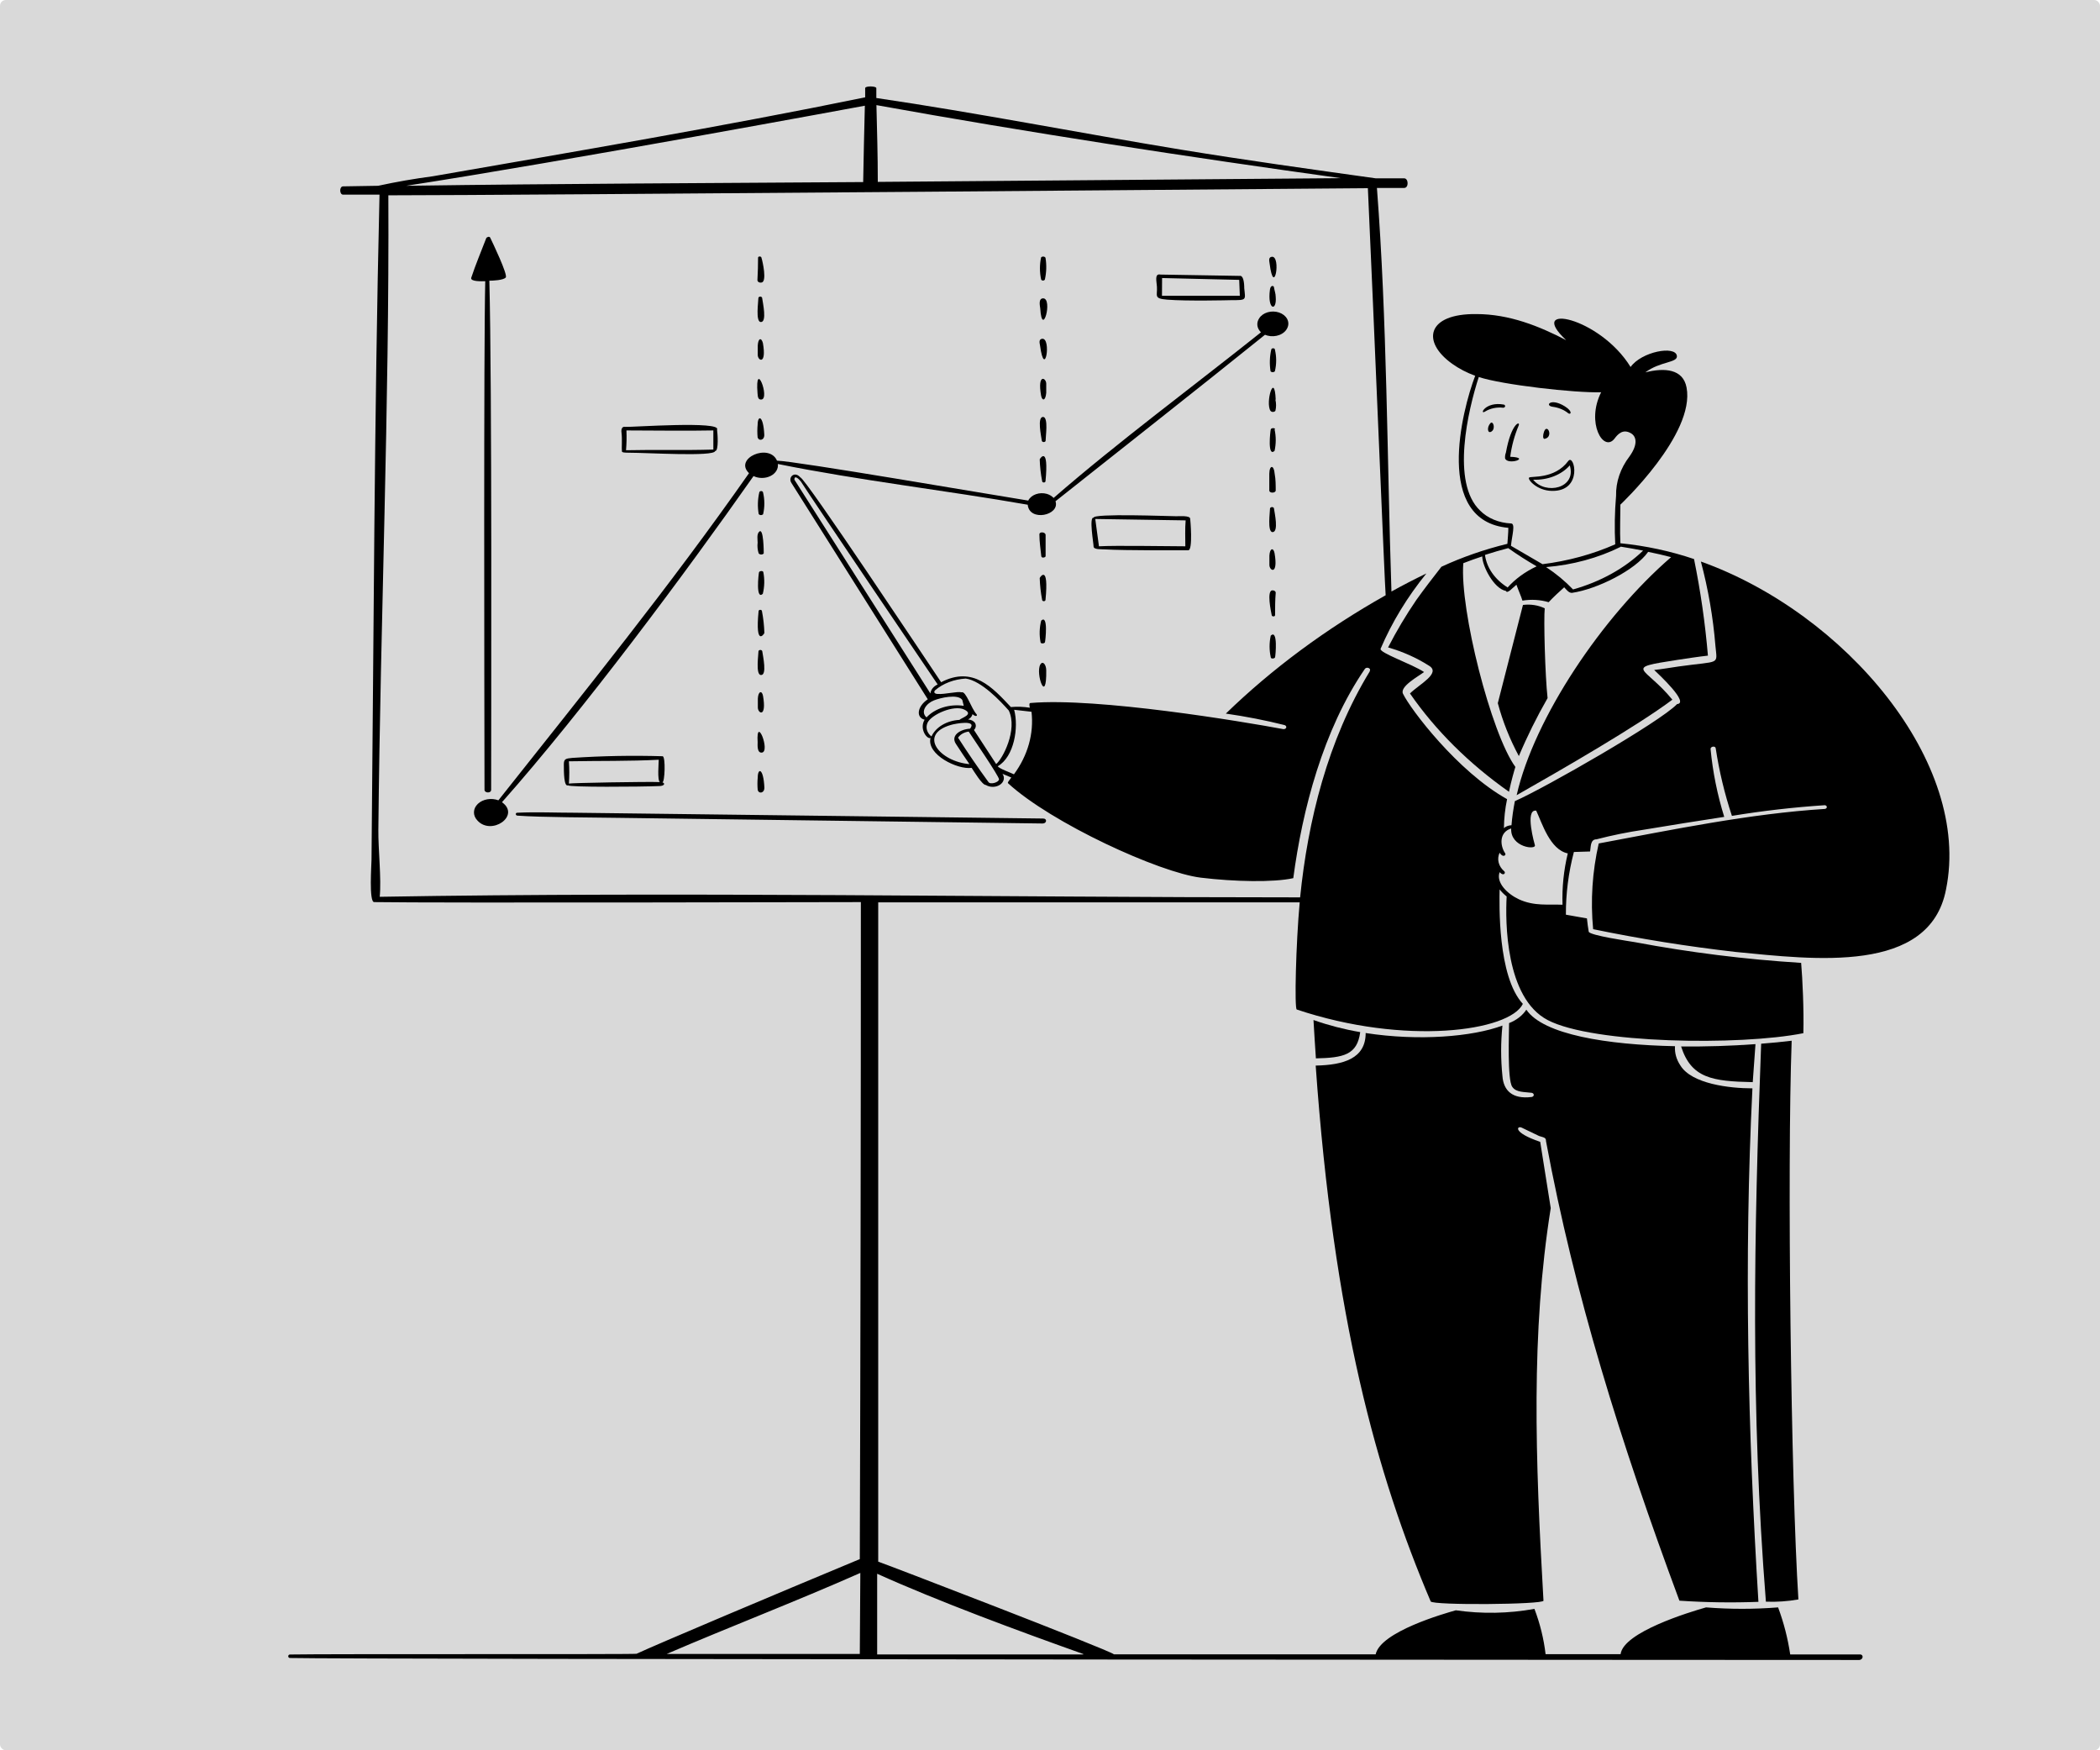 <svg width="720" height="600" viewBox="0 0 720 600" fill="none" xmlns="http://www.w3.org/2000/svg">
<rect width="720" height="600" rx="2" fill="#D9D9D9"/>
<path d="M437.386 136.993C436.989 127.17 433.779 137.93 435.583 140.826C435.646 140.914 435.731 140.991 435.833 141.053C435.935 141.115 436.051 141.16 436.175 141.186C436.299 141.213 436.428 141.22 436.556 141.207C436.683 141.193 436.806 141.16 436.917 141.11C437.063 141.037 437.186 140.94 437.278 140.826C437.584 139.56 437.584 138.259 437.278 136.993H437.386ZM403.261 176.967C400.844 176.967 374.8 175.917 374.944 177.478C373.321 177.109 374.944 186.279 374.944 187.358C374.944 188.437 377.722 188.267 378.551 188.324C385.766 188.749 405.75 188.636 407.41 188.636C409.069 188.636 408.095 177.847 408.059 177.819C408.023 176.627 404.127 176.996 403.261 176.967ZM406.4 187.273C400.231 187.273 382.628 186.932 376.784 187.273C376.351 184.15 375.918 181.027 375.521 177.904L406.508 178.387C406.255 181.339 406.4 184.32 406.4 187.273ZM357.954 191.077C358.092 191.065 358.221 191.016 358.319 190.939C358.417 190.862 358.479 190.76 358.495 190.652V183.412C358.495 182.333 356.294 182.134 356.366 183.242C356.366 185.74 356.763 188.21 357.016 190.68C357.018 190.765 357.05 190.848 357.106 190.921C357.163 190.993 357.243 191.053 357.338 191.093C357.433 191.133 357.54 191.153 357.648 191.15C357.757 191.148 357.862 191.123 357.954 191.077ZM436.015 173.844C435.875 173.86 435.744 173.909 435.641 173.985C435.538 174.061 435.467 174.161 435.438 174.27C435.438 175.463 434.464 182.276 436.268 182.418C438.504 182.418 436.989 175.803 436.773 174.213C436.73 174.087 436.628 173.979 436.487 173.91C436.347 173.842 436.178 173.818 436.015 173.844ZM436.989 189.63C436.629 187.671 435.366 187.813 435.222 190.481V193.661C435.222 195.705 438.324 197.323 436.989 189.63ZM436.196 202.377C434.248 202.519 435.763 209.588 436.015 210.894C436.015 211.377 437.134 211.49 437.17 210.894C437.17 208.339 437.17 205.784 437.386 203.229C437.393 203.108 437.366 202.988 437.307 202.876C437.248 202.764 437.158 202.664 437.045 202.583C436.931 202.502 436.796 202.441 436.65 202.406C436.503 202.37 436.348 202.36 436.196 202.377ZM437.17 147.185C437.17 146.589 435.835 146.674 435.691 147.185C435.547 147.696 434.464 156.838 436.989 154.567C437.532 152.115 437.532 149.609 436.989 147.157L437.17 147.185ZM435.186 162.403V168.081C435.186 169.217 437.458 169.046 437.386 168.081C437.386 166.207 437.386 164.333 437.025 162.403C436.809 159.393 435.258 159.223 435.186 162.403ZM435.691 217.878C435.149 220.339 435.149 222.856 435.691 225.317C435.691 225.941 437.025 225.828 437.17 225.317C437.314 224.806 438.216 215.607 435.691 217.878ZM532.294 139.435C534.342 139.698 536.227 140.475 537.669 141.649C538.463 142.302 539.473 141.167 536.515 139.293C531.609 136.255 529.553 139.037 532.294 139.435ZM529.661 150.422C532.871 149.712 530.202 144.46 529.228 148.52C529.12 148.86 528.795 150.621 529.661 150.422ZM532.114 168.28C542.936 168.45 539.725 155.22 537.669 158.059C532.907 164.447 524.827 163.084 524.25 163.737C523.673 164.39 527.027 168.223 532.114 168.28ZM538.21 159.535C540.627 167.371 529.913 169.784 525.657 164.447C528.107 164.536 530.546 164.131 532.742 163.272C534.939 162.412 536.821 161.126 538.21 159.535ZM436.737 127.511C436.879 127.459 437.002 127.381 437.098 127.283C437.693 124.807 437.693 122.265 437.098 119.788C437.098 119.334 436.052 119.192 435.871 119.788C435.307 122.262 435.222 124.789 435.619 127.283C435.737 127.423 435.916 127.523 436.123 127.565C436.329 127.607 436.548 127.588 436.737 127.511ZM516.025 157.094C516.747 159.649 525.26 156.867 517.793 156.583C518.262 152.913 519.242 149.295 520.715 145.794C521.292 144.261 518.154 144.942 516.314 155.135C516.073 155.769 515.975 156.432 516.025 157.094ZM356.475 198.147C356.551 200.656 356.828 203.16 357.304 205.642C357.304 205.762 357.365 205.878 357.473 205.963C357.582 206.048 357.728 206.096 357.881 206.096C358.035 206.096 358.181 206.048 358.29 205.963C358.398 205.878 358.459 205.762 358.459 205.642C359.685 193.008 356.475 197.976 356.475 198.147ZM511.011 145.056C509.712 146.419 509.965 148.889 511.408 147.895C512.851 146.901 511.913 144.091 511.011 145.056ZM356.691 227.787C354.923 230.853 358.892 241.982 358.711 229.746C358.675 227.787 357.521 226.396 356.691 227.787ZM356.763 220.15C356.763 220.746 358.134 220.661 358.278 220.15C358.423 219.639 359.469 210.497 356.98 212.74C356.366 215.191 356.293 217.707 356.763 220.178V220.15Z" fill="black"/>
<path d="M497.881 124.7C500.234 126.379 502.897 127.767 505.781 128.816C501.235 140.655 491.568 178.67 517.144 180.942C517.144 182.759 516.927 184.576 516.819 186.421C508.919 188.345 501.329 190.984 494.201 194.285C491.279 198.033 488.357 201.809 485.616 205.642C482.004 210.929 478.764 216.37 475.912 221.938C480.984 223.398 485.713 225.508 489.908 228.184C494.237 230.739 486.518 234.629 483.415 237.723C492.197 250.402 503.679 261.801 517.36 271.423C518.19 267.505 519.164 264.155 519.56 262.906C511.264 251.549 500.442 208.963 501.704 193.064C503.869 192.213 506.033 191.446 508.197 190.736C508.197 193.973 512.129 201.78 516.314 202.575C516.783 203.711 518.659 201.44 519.921 200.446C520.606 202.405 521.544 204.421 521.977 205.897C524.975 205.392 528.094 205.579 530.959 206.437C532.475 204.79 535.036 202.433 536.298 201.326C536.911 201.979 537.922 203.37 539.004 203.228C547.625 201.951 560.647 195.478 565.084 189.175C567.754 189.714 570.351 190.311 572.948 190.992C549.393 211.32 526.054 246.042 519.993 272.587C535.577 263.729 561.225 248.966 573.381 239.852C563.966 228.297 556.102 229.149 575.004 226.225C578.612 225.685 582.039 225.146 585.574 224.749C584.636 213.657 583.049 202.623 580.812 191.645C572.757 188.921 564.258 187.096 555.561 186.222C555.345 181.822 555.561 177.393 555.561 172.992C555.561 172.992 581.281 148.832 578.251 132.848C577.061 126.46 570.712 125.977 564.11 127.652C569.197 123.819 575.293 124.416 574.932 121.974C574.391 118.368 562.812 120.526 559.06 125.807C548.419 108.517 522.987 103.605 536.984 116.608C527.785 111.839 517.504 107.665 506.177 107.665C489.259 107.466 487.239 117.091 497.881 124.7ZM516.855 201.355C514.695 199.995 512.899 198.311 511.574 196.401C510.249 194.49 509.42 192.391 509.135 190.225C511.769 189.374 514.402 188.607 517.107 187.897C520.216 190.109 523.467 192.194 526.847 194.143C522.898 195.992 519.492 198.479 516.855 201.44V201.355ZM555.633 187.386C558.231 187.812 560.792 188.238 563.353 188.749C557.036 194.827 548.728 199.431 539.328 202.064C536.632 199.24 533.533 196.668 530.094 194.399C539.168 193.659 547.906 191.289 555.633 187.471V187.386ZM507.007 129.242C515.087 131.911 539.978 134.75 548.96 134.466C543.693 144.971 549.79 155.22 553.541 150.365C554.587 148.974 556.391 146.788 559.313 148.605C561.008 149.683 561.657 152.295 558.7 156.44C555.573 160.523 553.973 165.217 554.082 169.983C553.607 175.511 553.511 181.055 553.794 186.591C546.062 190.005 537.623 192.312 528.867 193.405L518.045 187.102C518.406 183.497 519.669 179.437 518.045 179.437C515.986 179.341 513.977 178.898 512.154 178.139C510.331 177.38 508.736 176.322 507.476 175.036C497.412 165.525 503.364 140.485 507.007 129.242Z" fill="black"/>
<path d="M509.207 141.053C510.076 140.518 511.074 140.128 512.141 139.909C513.208 139.689 514.321 139.643 515.412 139.775C515.567 139.76 515.713 139.706 515.826 139.62C515.939 139.534 516.013 139.422 516.037 139.3C516.062 139.178 516.035 139.053 515.961 138.944C515.887 138.835 515.77 138.748 515.628 138.696C509.135 137.504 507.079 142.444 509.207 141.053ZM522.157 207.373C519.271 218.578 516.398 229.802 513.536 241.045C515.193 247.261 517.609 253.336 520.75 259.187C523.593 252.432 526.88 245.799 530.598 239.313C529.733 231.42 529.228 212.143 529.624 208.537C527.397 207.45 524.743 207.037 522.157 207.373ZM261.061 136.964C264.091 136.652 258.789 122.769 259.727 134.863C259.835 135.602 259.727 137.106 261.061 136.964ZM259.763 254.417C259.763 255.269 259.474 258.164 261.206 257.994C264.236 257.682 259.186 244.878 259.763 254.417ZM261.602 168.734C261.568 168.622 261.487 168.523 261.373 168.452C261.258 168.381 261.117 168.342 260.971 168.342C260.825 168.342 260.684 168.381 260.569 168.452C260.455 168.523 260.374 168.622 260.34 168.734C259.769 171.198 259.696 173.718 260.123 176.2C260.224 176.362 260.402 176.485 260.619 176.544C260.835 176.602 261.072 176.591 261.278 176.513C261.413 176.453 261.535 176.376 261.638 176.286C262.213 173.788 262.201 171.228 261.602 168.734ZM259.871 270.94C260.087 272.104 262.143 272.019 262.071 269.918C261.747 263.275 259.835 263.161 259.799 266.455C259.655 267.948 259.655 269.447 259.799 270.94H259.871ZM259.763 186.024C259.612 187.261 259.734 188.51 260.123 189.714C260.265 189.888 260.484 190.014 260.738 190.067C260.992 190.119 261.262 190.095 261.494 189.998L261.855 189.714C261.855 189.43 261.855 180.487 260.232 182.333C259.402 183.213 259.763 184.973 259.763 186.024ZM261.35 223.244C261.337 223.176 261.307 223.112 261.261 223.053C261.216 222.995 261.156 222.945 261.085 222.905C261.015 222.865 260.935 222.837 260.85 222.822C260.765 222.807 260.678 222.806 260.592 222.818C260.454 222.83 260.325 222.879 260.227 222.956C260.129 223.034 260.067 223.135 260.051 223.244C260.051 224.436 259.041 231.25 260.845 231.392C263.081 231.619 261.566 224.862 261.35 223.244ZM261.242 209.503C261.242 209.382 261.181 209.267 261.073 209.181C260.964 209.096 260.818 209.048 260.665 209.048C260.511 209.048 260.365 209.096 260.256 209.181C260.148 209.267 260.087 209.382 260.087 209.503C258.861 222.165 262.071 217.168 262.071 216.998C261.997 214.488 261.719 211.985 261.242 209.503ZM261.711 196.187C261.711 195.563 260.376 195.676 260.232 196.187C260.087 196.698 259.041 205.84 261.53 203.569C262.133 201.116 262.194 198.6 261.711 196.131V196.187ZM259.835 239.455V242.55C259.835 244.594 262.937 246.212 261.602 238.518C261.242 236.644 259.979 236.871 259.835 239.455ZM466.352 353.813C460.846 352.87 455.479 351.481 450.336 349.668C450.589 354.154 450.877 358.497 451.166 362.813C460.689 362.614 465.306 361.592 466.352 353.87V353.813ZM600.941 370.961L601.878 357.929C593.401 358.549 584.888 358.815 576.375 358.724C579.874 369.626 587.089 370.677 600.941 370.961ZM616.596 548.289C614.035 508.372 612.7 400.402 614.288 356.765C611.041 357.163 607.506 357.504 603.826 357.788C601.337 423.086 600.219 482.991 605.45 549.056C609.192 549.199 612.942 548.941 616.596 548.289ZM357.665 280.593L196.996 278.606C190.503 278.606 183.901 278.293 177.372 278.606C176.615 278.606 176.723 279.543 177.372 279.599C185.344 280.196 203.597 280.224 212.579 280.366L357.484 282.297C358.891 282.297 359.108 280.593 357.665 280.593Z" fill="black"/>
<path d="M575.798 548.715C584.807 549.322 593.857 549.454 602.889 549.113C599.281 490.514 597.911 431.887 600.832 373.09C592.969 373.09 579.982 371.557 576.122 365.226C574.764 363.202 574.128 360.925 574.283 358.639C551.016 358.157 529.155 354.693 523.312 346.119C522.019 348.112 519.944 349.725 517.396 350.718C517.396 354.068 516.746 370.024 518.478 372.551C519.813 374.567 522.771 374.283 525.187 374.623C525.426 374.676 525.629 374.802 525.751 374.972C525.872 375.142 525.903 375.344 525.837 375.532C525.79 375.652 525.707 375.762 525.593 375.851C525.48 375.94 525.341 376.006 525.187 376.043C518.478 376.895 515.484 373.8 515.123 368.888C514.528 363.125 514.528 357.333 515.123 351.57C504.806 355.403 486.481 356.936 468.228 354.125C468.228 362.87 460.689 365.084 451.094 365.283C457.226 451.96 471.944 505.334 490.521 548.971C491.135 550.362 529.264 550.05 529.192 548.715C526.378 499.826 524.863 456.928 531.681 414.143L528.073 391.431C518.334 388.137 520.137 385.752 521.761 386.576L527.677 389.415C529.011 389.898 530.129 389.841 530.057 391.175C539.833 443.84 555.525 494.12 575.798 548.715ZM227.225 259.243C216.879 258.93 206.518 259.12 196.202 259.811C193.894 260.01 193.316 260.209 193.316 262.026C193.316 264.581 193.316 269.89 194.795 269.209C195.012 269.89 219.253 269.748 225.962 269.464C227.802 269.464 228.163 268.527 227.117 268.186C227.946 268.101 228.235 259.584 227.225 259.243ZM195.048 268.612C195.228 266.069 195.228 263.519 195.048 260.975C205.04 260.776 216.151 260.975 225.854 260.436C225.854 261.486 225.313 267.533 226.251 268.101C222.391 267.903 195.661 268.385 195.048 268.612Z" fill="black"/>
<path d="M583.157 192.497C585.682 201.988 587.345 211.608 588.136 221.285C588.749 228.184 590.047 226.424 575.546 228.468C572.732 228.865 569.955 229.376 567.141 229.66C568.692 231.137 579.334 241.017 575.005 241.357C569.161 247.49 529.661 270.117 519.381 274.631C518.839 277.47 518.443 280.111 518.226 282.893C517.73 282.909 517.243 283.005 516.796 283.176C516.349 283.347 515.952 283.589 515.629 283.887C515.665 280.557 516.027 277.235 516.711 273.95C499.757 264.496 483.632 243.174 481.035 237.837C479.809 235.338 486.266 231.903 488.25 230.37C483.921 227.531 472.81 223.783 473.351 222.392C477.23 213.32 482.5 204.654 489.043 196.585C484.967 198.546 480.973 200.61 477.067 202.774C475.552 157.065 475.588 109.937 472.089 64.426H481.432C483.055 64.426 482.947 61.133 481.432 61.133H471.692C449.363 58.01 427.034 54.915 404.813 51.281C370.219 45.603 335.012 38.676 300.454 33.594V30.215C300.454 29.477 296.63 29.392 296.63 30.215V33.367C247.535 43.417 197.826 51.821 148.406 60.423C142.086 61.254 135.825 62.344 129.649 63.688L117.636 63.887C116.302 63.887 116.338 66.726 117.636 66.726H130.117C128.314 142.756 128.133 218.73 127.376 294.704C127.376 296.35 126.438 309.24 128.278 309.24C149.056 309.58 295.151 309.24 295.151 309.24C295.151 384.305 295.031 459.379 294.79 534.463C265.391 546.7 224.989 563.763 218.244 566.914C217.017 567.169 112.802 566.914 99.419 567.169C98.626 567.169 98.626 568.362 99.419 568.362C116.915 568.845 637.375 569.043 637.375 569.043C638.818 569.043 639.107 567.141 637.664 567.141H613.783C612.979 561.684 611.591 556.289 609.635 551.015C601.419 551.668 593.141 551.668 584.925 551.015C579.189 552.633 556.536 559.532 555.634 567.056H529.914C529.298 561.792 528.018 556.59 526.09 551.526C517.245 553.137 508.073 553.301 499.144 552.009C495.284 553.088 473.279 559.362 471.656 567.113H381.943C379.778 565.409 302.402 535.684 301.103 535.343V309.325H445.611C444.313 323.52 443.772 345.778 444.601 346.062C481.793 358.526 517.577 353.529 522.122 344.132C513.392 334.678 514.078 309.609 514.15 304.896C514.842 305.767 515.653 306.576 516.567 307.309C516.098 315.826 516.098 342.116 530.671 349.696C546.111 357.759 596.468 358.526 618.293 354.182C618.509 346.062 618.004 335.558 617.535 330.078C598.344 328.877 579.3 326.504 560.576 322.981C558.592 322.64 544.92 320.653 544.704 319.375C544.487 318.098 544.235 316.366 544.091 314.833L536.876 313.555C536.846 306.336 537.765 299.134 539.617 292.063L545.173 291.893C545.461 290.417 545.173 287.719 547.373 287.719C552.685 286.34 558.108 285.24 563.606 284.426C572.817 282.893 582.003 281.426 591.166 280.026C588.793 272.38 587.225 264.593 586.476 256.745C586.476 255.837 588.136 255.609 588.244 256.518C589.426 264.33 591.282 272.071 593.799 279.685C604.324 277.955 614.973 276.732 625.688 276.022C625.874 276.053 626.04 276.134 626.16 276.25C626.28 276.366 626.345 276.512 626.345 276.661C626.345 276.811 626.28 276.956 626.16 277.072C626.04 277.189 625.874 277.269 625.688 277.3C599.931 278.918 573.382 284.426 548.131 289.139C545.926 298.832 545.284 308.704 546.219 318.523C562.3 321.847 578.607 324.453 595.062 326.331C621.9 328.914 661.616 334.053 667.207 304.896C676.081 261.43 632.613 210.156 583.157 192.497ZM294.79 566.971H228.597C250.565 557.517 272.786 549.028 294.971 539.205L294.79 566.971ZM459.68 61.076L300.959 62.354C300.959 53.127 300.706 45.319 300.49 36.035C351.894 45.319 407.518 53.837 459.68 61.076ZM296.522 36.234C296.306 45.433 296.089 53.269 295.945 62.41C242.665 62.808 192.56 62.922 139.28 63.688C192.848 55.455 296.522 36.234 296.522 36.234ZM371.409 567.141H300.742V539.488C321.701 548.943 349.188 559.106 371.409 566.999V567.141ZM469.636 230.143C455.207 253.764 448.389 281.473 445.756 307.621C341.144 307.621 234.513 305.634 130.19 307.423C130.803 301.262 129.649 291.098 129.721 284.483C130.442 211.859 133.508 139.69 133.148 66.953C176.002 66.953 468.987 64.511 468.987 64.511C470.971 107.552 474.83 202.008 475.083 204.052C454.593 215.584 436.163 229.229 420.288 244.622C427.11 245.596 433.846 246.914 440.453 248.569C440.674 248.644 440.849 248.783 440.943 248.958C441.037 249.132 441.043 249.328 440.958 249.505C440.877 249.663 440.727 249.793 440.535 249.871C440.343 249.95 440.122 249.971 439.912 249.931C426.24 247.376 376.207 239.029 353.337 240.988C352.796 240.988 352.904 241.726 353.084 242.607C350.949 242.263 348.757 242.186 346.591 242.379C340.278 235.679 333.605 228.184 322.675 233.862C317.805 226.651 276.033 163.765 274.409 163.652C272.389 161.324 270.044 163.652 271.379 165.611L318.094 239.711C314.486 242.152 313.945 245.928 317.011 246.723C315.136 249.789 317.733 253.423 319.031 252.998C317.625 258.676 328.338 263.928 333.136 263.218C333.785 264.183 336.743 269.152 338.006 269.095C338.701 269.524 339.563 269.75 340.445 269.735C341.328 269.721 342.177 269.466 342.849 269.015C343.52 268.563 343.972 267.943 344.128 267.259C344.284 266.575 344.135 265.869 343.705 265.262L346.735 266.54C345.87 267.676 345.365 268.272 345.617 268.499C360.515 282.183 397.526 299.133 411.703 300.864C423.174 302.255 436.665 302.539 443.411 301.035C446.513 277.669 453.62 250.215 467.941 229.32C467.994 229.232 468.07 229.153 468.163 229.088C468.256 229.023 468.364 228.973 468.481 228.942C468.599 228.91 468.723 228.897 468.847 228.903C468.971 228.91 469.092 228.935 469.203 228.979C469.32 229.021 469.424 229.082 469.51 229.157C469.595 229.232 469.66 229.32 469.701 229.416C469.742 229.512 469.757 229.613 469.746 229.714C469.734 229.815 469.697 229.912 469.636 230.001V230.143ZM334.29 247.83C334.059 247.486 333.718 247.195 333.301 246.986C332.883 246.777 332.404 246.657 331.909 246.638C332.313 246.439 332.657 246.173 332.919 245.859C333.18 245.546 333.353 245.192 333.425 244.821C334.795 245.985 335.192 245.218 334.795 244.821C332.92 242.692 331.188 236.786 329.673 237.326C328.266 236.928 323.937 238.064 321.557 237.894C320.619 237.894 319.897 237.411 320.619 236.616C323.343 234.279 327.097 232.848 331.116 232.613C336.455 233.351 343.056 240.392 345.87 243.572C349.008 250.158 343.705 260.237 341.541 261.912L333.93 250.244C334.266 249.907 334.478 249.503 334.542 249.077C334.605 248.651 334.518 248.22 334.29 247.83ZM318.995 237.723L272.353 164.418C272.353 162.715 273.904 164.191 274.59 165.071C278.63 171.459 321.484 234.629 321.484 234.629C320.783 234.948 320.19 235.396 319.756 235.935C319.323 236.474 319.062 237.088 318.995 237.723ZM320.186 240.108C322.314 239.228 328.41 237.78 329.925 239.938C330.106 240.619 330.286 241.272 330.431 241.954C328.043 241.607 325.579 241.796 323.321 242.499C321.063 243.202 319.102 244.39 317.661 245.928C315.46 243.941 317.625 241.102 320.186 240.108ZM318.021 247.745C319.356 244.906 327.076 241.556 330.575 243.231C334.074 244.906 329.601 246.07 328.952 246.78C326.825 246.893 324.786 247.49 323.083 248.498C321.38 249.506 320.085 250.882 319.356 252.458C318.586 251.855 318.051 251.09 317.814 250.255C317.578 249.42 317.65 248.549 318.021 247.745ZM325.994 248.512C327.509 248.058 335.12 246.61 332.595 249.789C328.988 250.045 325.921 252.203 327.725 254.985C329.24 257.313 330.791 259.641 332.378 261.941C322.17 261.061 314.631 251.834 325.994 248.512ZM328.519 252.827C328.882 252.292 329.396 251.83 330.021 251.476C330.646 251.122 331.366 250.885 332.126 250.783C333.461 252.827 342.515 266.086 342.515 267.136C342.515 268.187 339.557 269.067 338.908 268.101C335.252 263.086 331.765 257.994 328.446 252.827H328.519ZM342.118 262.65C347.709 259.414 349.333 249.392 347.709 243.316L353.661 243.998C354.516 251.461 352.412 258.949 347.637 265.433C346.483 264.865 342.587 263.502 342.046 262.65H342.118ZM535.794 310.148C530.924 309.921 526.018 310.716 520.751 308.274C516.855 306.457 512.851 302.596 514.15 298.991C515.593 300.524 516.314 299.189 515.773 298.707C514.786 297.861 514.112 296.818 513.826 295.691C513.539 294.565 513.652 293.398 514.15 292.319C515.34 294.221 516.495 293.114 516.062 292.517C514.294 289.934 513.897 285.306 518.118 284C517.793 290.53 526.884 291.467 526.234 289.678C526.234 289.678 522.627 277.272 526.703 277.896C528.687 282.098 531.393 291.268 537.525 292.546C536.128 298.346 535.524 304.247 535.722 310.148H535.794Z" fill="black"/>
<path d="M172.105 275C199.809 243.771 235.197 196.216 258.356 163.198C259.23 163.623 260.239 163.846 261.266 163.842C262.294 163.838 263.3 163.607 264.168 163.175C265.037 162.743 265.734 162.127 266.18 161.398C266.625 160.669 266.802 159.857 266.689 159.053C294.753 164.731 324.009 168.052 352.362 173.021C352.903 178.955 363.508 176.683 361.885 171.828C385.405 153.147 410.728 133.274 433.706 114.763L434.572 115.047C435.926 115.399 437.402 115.316 438.678 114.816C439.955 114.316 440.93 113.44 441.39 112.378C441.86 111.381 441.825 110.28 441.292 109.303C440.76 108.326 439.77 107.547 438.529 107.128C437.287 106.709 435.888 106.681 434.622 107.05C433.355 107.42 432.317 108.158 431.722 109.113C431.211 109.871 430.996 110.732 431.105 111.585C431.215 112.439 431.643 113.249 432.336 113.911C409.105 132.45 383.276 151.529 361.236 170.693C360.653 170.063 359.851 169.58 358.927 169.302C357.692 168.951 356.332 168.995 355.138 169.425C353.944 169.855 353.012 170.636 352.542 171.601C338.113 169.302 273.182 158.116 266.4 157.917C263.767 151.785 251.502 157.094 256.805 162.204C229.642 200.986 200.567 236.872 170.879 274.347C169.7 273.901 168.365 273.778 167.087 274C165.81 274.221 164.663 274.774 163.832 275.569C163 276.364 162.532 277.355 162.502 278.385C162.471 279.414 162.881 280.422 163.664 281.246C168.462 286.612 178.599 279.628 172.105 275ZM436.087 88.019C434.753 88.161 435.222 89.609 435.294 90.319C436.809 102.3 439.334 87.763 436.087 88.019Z" fill="black"/>
<path d="M357.701 142.927C355.501 142.756 356.98 149.513 357.196 151.103C357.209 151.171 357.24 151.235 357.285 151.294C357.33 151.352 357.39 151.402 357.461 151.442C357.531 151.482 357.612 151.51 357.696 151.525C357.781 151.54 357.869 151.541 357.954 151.529C358.092 151.517 358.221 151.468 358.319 151.391C358.418 151.313 358.48 151.212 358.495 151.103C358.459 149.882 359.505 143.182 357.701 142.927ZM358.459 164.958C359.685 152.324 356.475 157.292 356.475 157.463C356.553 159.963 356.83 162.457 357.305 164.929C357.3 165.05 357.356 165.167 357.461 165.255C357.566 165.343 357.711 165.394 357.864 165.398C358.017 165.402 358.166 165.357 358.277 165.275C358.389 165.192 358.454 165.078 358.459 164.958ZM357.341 116.126C356.006 116.268 356.475 117.716 356.583 118.425C358.206 130.406 360.587 115.87 357.341 116.126ZM435.403 99.319C434.465 106.274 437.819 106.899 437.387 101.76C437.387 100.653 436.954 99.546 436.773 98.438C436.773 97.956 435.619 97.558 435.403 99.319ZM400.195 102.725C406.905 103.265 421.262 102.924 422.128 102.896C427.539 102.896 426.998 102.896 426.601 98.808C426.601 96.65 426.24 94.293 424.977 94.577L397.887 94.123C395.758 93.669 396.552 96.451 396.66 98.24C396.877 101.476 395.434 102.328 400.195 102.725ZM398.428 95.315L424.869 95.94L425.086 101.391H398.392L398.428 95.315ZM356.98 95.826C357.03 95.953 357.141 96.06 357.289 96.123C357.437 96.187 357.611 96.203 357.774 96.167C357.88 96.142 357.977 96.099 358.058 96.04C358.14 95.981 358.203 95.908 358.243 95.826C358.794 93.36 358.867 90.843 358.459 88.36C358.413 88.274 358.344 88.196 358.258 88.132C358.172 88.067 358.07 88.017 357.958 87.986C357.846 87.954 357.727 87.94 357.609 87.946C357.49 87.952 357.374 87.977 357.269 88.019C357.138 88.072 357.026 88.15 356.944 88.246C356.42 90.728 356.42 93.26 356.944 95.741L356.98 95.826ZM357.665 102.271C355.898 102.271 356.583 104.968 356.655 105.735C357.305 116.154 361.056 102.328 357.665 102.271ZM213.229 154.709C213.229 155.135 214.203 155.191 215.682 155.191C221.995 155.191 244.793 156.611 245.19 154.624C246.489 154.624 246.02 148.463 245.839 147.27C247.462 144.233 216.62 146.476 214.384 146.334C213.374 146.106 212.905 146.987 213.085 148.293C213.374 150.507 213.085 153.687 213.229 154.709ZM214.78 147.554C224.52 147.554 234.873 147.753 244.577 147.554V154.113C234.404 154.425 224.556 154.113 214.636 154.34C214.83 152.081 214.878 149.817 214.78 147.554ZM166.371 96.394C165.829 118.624 166.046 234.856 166.118 270.742C166.118 271.877 168.391 272.019 168.391 270.742C168.391 247.688 168.715 131.343 167.777 96.224C168.86 96.224 172.647 96.082 173.405 95.117C174.162 94.151 168.86 83.107 168.066 81.461C167.777 80.893 166.839 81.29 166.695 81.688C164.964 86.202 163.088 90.631 161.573 95.202C161.14 96.593 165.252 96.423 166.371 96.394ZM358.711 134.665V131.542C358.711 129.526 355.609 127.88 356.944 135.602C357.305 137.504 358.459 137.504 358.711 134.665ZM259.836 150.024C260.052 151.188 262.144 151.075 262.036 148.974C261.711 142.33 259.799 142.217 259.763 145.539C259.619 147.032 259.619 148.531 259.763 150.024H259.836ZM261.062 96.849C263.046 96.707 261.495 89.637 261.062 88.331C261.062 87.849 259.944 87.735 259.908 88.331C259.908 90.886 259.836 93.442 259.691 95.997C259.685 96.131 259.719 96.264 259.79 96.385C259.862 96.507 259.969 96.613 260.102 96.696C260.236 96.779 260.392 96.836 260.559 96.863C260.726 96.889 260.898 96.884 261.062 96.849ZM259.799 118.482V121.662C259.799 123.678 262.902 125.268 261.567 117.602C261.062 115.643 259.944 115.814 259.799 118.482ZM260.809 110.391C263.046 110.561 261.531 103.804 261.314 102.186C261.314 102.05 261.246 101.92 261.124 101.825C261.003 101.729 260.837 101.675 260.665 101.675C260.493 101.675 260.328 101.729 260.206 101.825C260.084 101.92 260.016 102.05 260.016 102.186C260.016 103.435 259.006 110.249 260.809 110.391Z" fill="black"/>
</svg>
